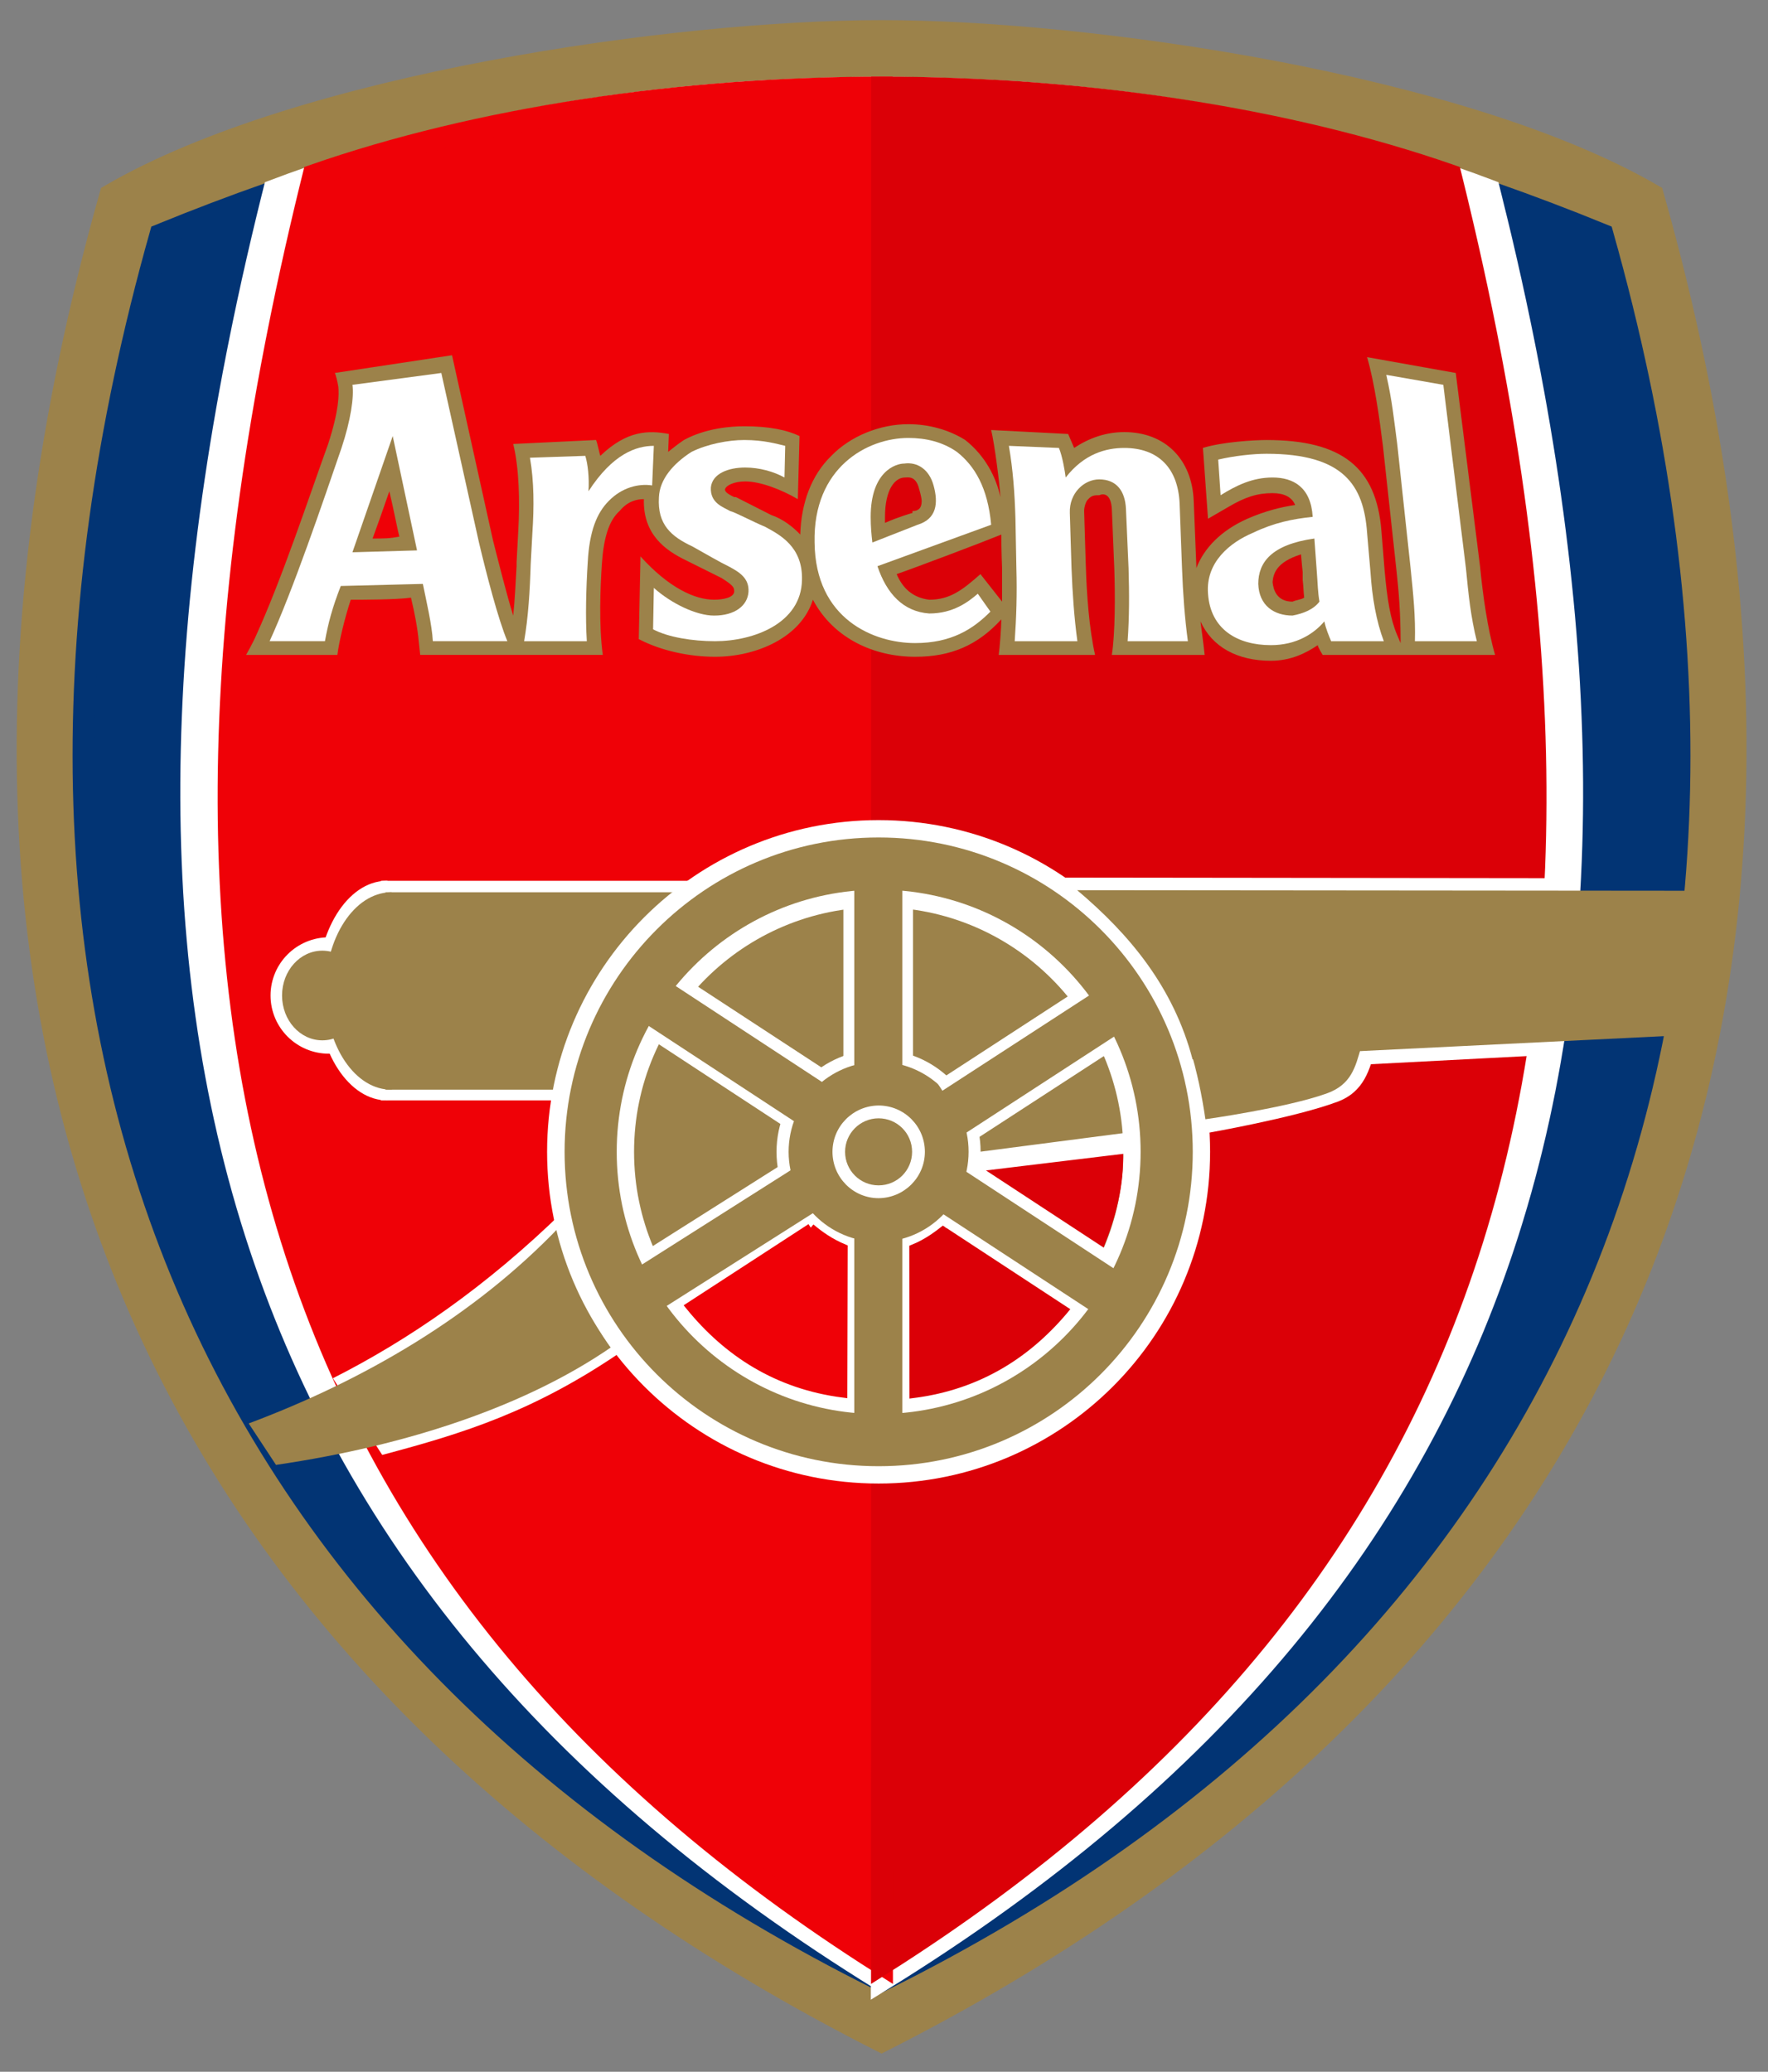 <svg width="64" height="75" viewBox="0 0 64 75" fill="none" xmlns="http://www.w3.org/2000/svg">
<rect x="0" y="0" width="64" height="75" fill="#808080" stroke="none"/>
<g id="Arsenal_FC">
<g id="Path 29">
<path d="M31.913 1.125C24.533 1.125 10.925 3.035 3.995 7.065C-5.129 39.413 7.28 61.41 31.913 73.896C56.547 61.41 68.956 39.304 59.831 7.065C52.894 3.035 39.293 1.125 31.913 1.125Z" fill="#9C824A"/>
<path d="M31.913 1.125C24.533 1.125 10.925 3.035 3.995 7.065C-5.129 39.413 7.28 61.41 31.913 73.896C56.547 61.41 68.956 39.304 59.831 7.065C52.894 3.035 39.293 1.125 31.913 1.125ZM31.913 1.125V1.125Z" stroke="#9C824A" stroke-width="0.793"/>
</g>
<g id="Path 30">
<path d="M31.913 3.205C24.663 3.205 16.499 4.133 5.807 8.497C-2.152 36.733 7.082 59.365 31.913 71.7C56.744 59.365 65.971 36.733 58.012 8.497C47.32 4.133 39.163 3.205 31.913 3.205Z" fill="#023474"/>
<path d="M31.913 3.205C24.663 3.205 16.499 4.133 5.807 8.497C-2.152 36.733 7.082 59.365 31.913 71.7C56.744 59.365 65.971 36.733 58.012 8.497C47.32 4.133 39.163 3.205 31.913 3.205ZM31.913 3.205V3.205Z" stroke="#023474" stroke-width="0.793"/>
</g>
<g id="Path 31">
<path d="M31.879 3.178C24.662 3.178 16.915 4.248 9.923 6.894C2.673 35.806 8.022 56.917 31.92 71.68L31.879 3.178ZM31.92 71.68C55.817 56.917 61.16 35.806 53.909 6.894C46.918 4.248 39.177 3.178 31.961 3.178L31.92 71.68Z" fill="white"/>
<path d="M31.879 3.178C24.662 3.178 16.915 4.248 9.923 6.894C2.673 35.806 8.022 56.917 31.92 71.68M31.879 3.178L31.92 71.68M31.879 3.178V3.178ZM31.92 71.68C55.817 56.917 61.16 35.806 53.909 6.894C46.918 4.248 39.177 3.178 31.961 3.178L31.92 71.68ZM31.92 71.68V71.68Z" stroke="white" stroke-width="0.793"/>
</g>
<g id="Path 32">
<path d="M31.92 3.171C24.663 3.171 17.317 4.269 11.348 6.349C3.838 36.651 9.869 57.115 31.927 71.1L31.92 3.171Z" fill="#EF0107"/>
<path d="M31.92 3.171C24.663 3.171 17.317 4.269 11.348 6.349C3.838 36.651 9.869 57.115 31.927 71.1L31.92 3.171ZM31.92 3.171V3.171Z" stroke="#EF0107" stroke-width="0.793"/>
</g>
<g id="Path 33">
<path d="M31.933 3.171C39.191 3.171 46.537 4.269 52.513 6.349C60.022 36.651 53.991 57.115 31.927 71.1L31.933 3.171Z" fill="#DB0007"/>
<path d="M31.933 3.171C39.191 3.171 46.537 4.269 52.513 6.349C60.022 36.651 53.991 57.115 31.927 71.1L31.933 3.171ZM31.933 3.171V3.171Z" stroke="#DB0007" stroke-width="0.793"/>
</g>
<path id="Path 34" d="M22.544 48.898C19.341 51.094 16.793 51.885 13.835 52.669L12.05 49.894C14.769 48.517 17.583 46.6 20.418 43.825C20.656 46.518 21.91 48.427 22.544 48.898Z" fill="white"/>
<path id="Path 35" d="M22.107 48.782C19.068 50.869 14.836 52.321 9.991 53.03L9.003 51.53C13.153 49.975 17.16 47.657 20.267 44.398C20.738 46.484 21.453 47.868 22.107 48.782Z" fill="#9C824A"/>
<path id="Path 36" d="M14.012 36.038C14.012 37.204 13.072 38.145 11.906 38.145C10.741 38.145 9.794 37.204 9.794 36.038C9.794 34.872 10.741 33.931 11.906 33.931C13.072 33.931 14.012 34.872 14.012 36.038Z" fill="white"/>
<path id="Path 37" d="M13.787 31.885V39.836H20.049C20.458 37.17 21.971 34.34 25.398 31.885H13.787Z" fill="white"/>
<path id="Path 38" d="M14.039 39.836C12.642 39.856 11.491 38.104 11.47 35.908C11.457 33.712 12.574 31.912 13.978 31.885C13.992 31.885 14.005 31.885 14.026 31.885" fill="white"/>
<path id="Path 39" d="M13.126 36.038C13.126 36.938 12.472 37.661 11.668 37.661C10.864 37.661 10.21 36.938 10.21 36.038C10.21 35.138 10.864 34.415 11.668 34.415C12.472 34.415 13.126 35.138 13.126 36.038Z" fill="#9C824A"/>
<path id="Path 40" d="M13.957 32.301V39.447H20.172C20.663 37.074 21.869 34.551 24.881 32.301H13.957Z" fill="#9C824A"/>
<path id="Path 41" d="M14.189 39.447C12.874 39.474 11.797 37.893 11.777 35.922C11.763 33.951 12.82 32.328 14.135 32.301C14.148 32.301 14.162 32.301 14.175 32.301" fill="#9C824A"/>
<path id="Path 42" d="M43.804 41.697C43.804 48.332 38.434 53.705 31.804 53.705C25.181 53.705 19.804 48.332 19.804 41.697C19.804 35.063 25.181 29.689 31.804 29.689C38.434 29.689 43.804 35.063 43.804 41.697Z" fill="white"/>
<path id="Path 43" d="M43.177 41.697C43.177 47.984 38.087 53.078 31.804 53.078C25.528 53.078 20.438 47.984 20.438 41.697C20.438 35.417 25.528 30.317 31.804 30.317C38.087 30.317 43.177 35.41 43.177 41.697Z" fill="#9C824A"/>
<path id="Path 44" d="M41.289 41.697C41.289 46.941 37.044 51.189 31.804 51.189C26.57 51.189 22.325 46.941 22.325 41.697C22.325 36.454 26.57 32.206 31.804 32.206C37.044 32.206 41.289 36.454 41.289 41.697Z" fill="white"/>
<path id="Path 45" d="M40.663 41.697C40.663 46.593 36.697 50.555 31.804 50.555C26.918 50.555 22.952 46.593 22.952 41.697C22.952 36.802 26.918 32.84 31.804 32.84C36.697 32.84 40.663 36.802 40.663 41.697Z" fill="#9C824A"/>
<path id="Path 46" d="M35.497 41.697C35.504 43.736 33.848 45.393 31.811 45.4C29.766 45.4 28.11 43.743 28.11 41.704V41.697C28.11 39.658 29.759 38.002 31.804 38.002C33.841 37.995 35.497 39.652 35.497 41.691C35.497 41.697 35.497 41.697 35.497 41.697Z" fill="white"/>
<path id="Path 47" d="M35.062 41.697C35.062 43.498 33.61 44.957 31.811 44.957C30.012 44.957 28.554 43.505 28.547 41.705V41.698C28.547 39.898 30.005 38.438 31.804 38.438C33.603 38.438 35.062 39.891 35.062 41.691V41.697Z" fill="#9C824A"/>
<path id="Path 48" d="M33.48 41.697C33.48 42.618 32.731 43.368 31.804 43.375C30.884 43.375 30.135 42.625 30.135 41.697C30.135 40.77 30.884 40.027 31.804 40.02C32.731 40.02 33.48 40.77 33.48 41.697Z" fill="white"/>
<path id="Path 49" d="M33.017 41.697C33.017 42.366 32.479 42.911 31.804 42.911C31.136 42.911 30.591 42.372 30.591 41.697C30.591 41.029 31.136 40.484 31.804 40.484C32.472 40.484 33.017 41.022 33.017 41.697Z" fill="#9C824A"/>
<rect id="Rectangle 19" x="30.53" y="32.635" width="2.521" height="5.884" fill="white"/>
<rect id="Rectangle 20" x="30.925" y="31.79" width="1.737" height="7.48" fill="#9C824A"/>
<path id="Path 50" d="M38.83 35.956L40.206 38.07L35.273 41.275L33.903 39.161L38.83 35.956Z" fill="white"/>
<path id="Path 51" d="M39.75 35.826L40.697 37.286L34.428 41.363L33.48 39.897L39.75 35.826Z" fill="#9C824A"/>
<path id="Path 52" d="M28.267 42.175L29.617 44.302L24.649 47.453L23.3 45.318L28.267 42.175Z" fill="white"/>
<path id="Path 53" d="M29.112 42.052L30.046 43.525L23.736 47.528L22.802 46.055L29.112 42.052Z" fill="#9C824A"/>
<rect id="Rectangle 21" x="30.53" y="45.073" width="2.521" height="5.884" fill="white"/>
<rect id="Rectangle 22" x="30.925" y="44.234" width="1.737" height="7.473" fill="#9C824A"/>
<g id="Path 54">
<path d="M29.345 44.445C29.685 44.732 30.06 44.991 30.53 45.189L30.517 50.439C28.138 50.132 26.339 48.959 24.977 47.289L29.351 44.445" fill="#EF0107"/>
<path d="M29.345 44.445C29.685 44.732 30.06 44.991 30.53 45.189L30.517 50.439C28.138 50.132 26.339 48.959 24.977 47.289L29.351 44.445" stroke="#EF0107" stroke-width="0.311"/>
</g>
<g id="Path 55">
<path d="M34.257 44.466C33.909 44.745 33.541 45.011 33.071 45.202L33.078 50.453C35.456 50.146 37.255 48.973 38.618 47.303L34.25 44.466" fill="#DB0007"/>
<path d="M34.257 44.466C33.909 44.745 33.541 45.011 33.071 45.202L33.078 50.453C35.456 50.146 37.255 48.973 38.618 47.303L34.25 44.466" stroke="#DB0007" stroke-width="0.311"/>
</g>
<path id="Path 56" d="M35.449 42.263L40.656 41.636C40.696 42.938 40.383 44.084 39.94 45.182L35.435 42.263" fill="#DB0007"/>
<g id="Path 57">
<path d="M35.456 42.243C35.477 42.161 35.47 42.086 35.504 41.847L40.642 41.179C40.663 41.418 40.649 41.507 40.642 41.615L35.456 42.243Z" fill="white"/>
<path d="M35.456 42.243C35.477 42.161 35.47 42.086 35.504 41.847L40.642 41.179C40.663 41.418 40.649 41.507 40.642 41.615L35.456 42.243ZM35.456 42.243V42.243Z" stroke="white" stroke-width="0.311"/>
</g>
<path id="Path 58" d="M43.062 37.913H49.801C49.59 38.711 49.385 39.522 48.417 39.884C46.87 40.464 43.661 41.022 43.661 41.022C43.6 40.143 43.402 38.949 43.062 37.913Z" fill="white"/>
<path id="Path 59" d="M38.366 31.769L55.974 31.79L55.354 38.227L43.327 38.854C42.679 35.976 40.492 33.228 38.366 31.769Z" fill="white"/>
<path id="Path 60" d="M38.993 32.226L61.474 32.246L60.615 37.49L43.17 38.35C42.482 35.745 40.908 33.842 38.993 32.226Z" fill="#9C824A"/>
<path id="Path 61" d="M43.062 37.913H49.269C49.065 38.622 48.922 39.27 48.009 39.59C46.557 40.108 43.634 40.518 43.634 40.518C43.511 39.666 43.334 38.799 43.062 37.913Z" fill="#9C824A"/>
<path id="Path 62" d="M36.247 22.421C36.247 22.707 36.186 23.491 36.152 23.709H39.641C39.429 22.782 39.334 21.493 39.307 20.498C39.307 20.566 39.245 18.5 39.245 18.5C39.245 18.356 39.307 18.138 39.395 18.07C39.518 17.927 39.641 17.927 39.791 17.927C39.941 17.859 40.213 17.859 40.247 18.425L40.336 20.566C40.37 21.568 40.37 22.925 40.247 23.709H43.607C43.579 23.423 43.484 22.707 43.457 22.495C43.879 23.423 44.792 23.921 46.005 23.921C46.728 23.921 47.279 23.641 47.702 23.355C47.702 23.423 47.879 23.709 47.879 23.709H54.121C53.849 22.782 53.671 21.493 53.576 20.498L52.697 13.502L49.487 12.929C49.76 13.856 49.944 15.213 50.06 16.14L50.55 20.641C50.639 21.425 50.7 22.284 50.7 23.212V23.28L50.578 22.993C50.332 22.42 50.216 21.711 50.121 20.641L50.005 19.209C49.821 16.924 48.581 15.929 45.848 15.929C45.399 15.929 44.247 15.997 43.545 16.215L43.729 18.779L44.459 18.356C45.065 17.995 45.515 17.852 46.06 17.852C46.489 17.852 46.762 17.995 46.884 18.281C46.367 18.356 45.794 18.5 45.154 18.779C44.186 19.209 43.579 19.856 43.307 20.566V20.497L43.211 18.138C43.157 16.638 42.183 15.642 40.697 15.642C40.036 15.642 39.429 15.854 38.884 16.215C38.85 16.14 38.823 16.072 38.789 15.997L38.666 15.71L35.879 15.567C36.002 16.072 36.186 17.497 36.213 17.995C36.063 17.285 35.668 16.501 34.939 15.928C34.366 15.567 33.637 15.356 32.881 15.356C31.852 15.356 30.789 15.785 30.094 16.501C29.365 17.21 29.003 18.213 28.969 19.352C28.697 19.065 28.336 18.786 27.913 18.642L26.639 17.995H26.577C26.278 17.851 26.244 17.783 26.244 17.715C26.278 17.572 26.577 17.428 26.973 17.428C27.518 17.428 28.274 17.715 28.881 18.07L28.942 15.785C28.485 15.567 27.852 15.431 26.939 15.431C26.455 15.431 25.549 15.499 24.758 15.928C24.547 16.072 24.363 16.215 24.186 16.358L24.213 15.71C23.484 15.574 22.7 15.574 21.732 16.501C21.698 16.426 21.637 16.071 21.576 15.928L18.578 16.072C18.789 16.924 18.823 18.138 18.761 19.208L18.7 20.354V20.497C18.666 21.07 18.639 21.711 18.578 22.284C18.332 21.492 18.066 20.422 17.848 19.57L16.363 12.86L12.124 13.501C12.152 13.569 12.213 13.787 12.247 13.999C12.274 14.285 12.274 14.858 11.879 16.072C11.184 17.995 10.216 20.927 9.276 22.993C9.153 23.279 8.908 23.709 8.908 23.709H12.213C12.274 23.211 12.486 22.352 12.697 21.711C13.153 21.711 14.332 21.711 14.877 21.636C15 22.14 15.123 22.781 15.157 23.211L15.211 23.708H21.821C21.671 22.638 21.733 21.213 21.787 20.422C21.849 19.494 22.032 18.853 22.428 18.499C22.727 18.137 23.061 18.069 23.307 18.069C23.273 19.351 24.091 19.924 24.82 20.278L26.121 20.926C26.578 21.213 26.578 21.281 26.578 21.424C26.55 21.635 26.182 21.71 25.849 21.71C25.154 21.71 24.213 21.281 23.184 20.142L23.123 23.136C23.941 23.565 24.97 23.776 25.883 23.776C27.396 23.776 29.004 23.067 29.426 21.71C30.183 23.135 31.668 23.776 33.126 23.776C34.428 23.778 35.395 23.355 36.247 22.421ZM13.487 19.495C13.671 18.998 13.821 18.568 14.094 17.784C14.278 18.568 14.366 19.066 14.455 19.427C14.094 19.495 13.91 19.495 13.487 19.495ZM32.036 18.711C32.036 17.715 32.397 17.286 32.758 17.286C32.881 17.286 33.154 17.211 33.276 17.715C33.337 17.927 33.364 18.07 33.364 18.138C33.364 18.425 33.215 18.5 33.031 18.5V18.568C33.031 18.568 32.52 18.711 32.036 18.929C32.036 18.854 32.036 18.786 32.036 18.711ZM35.491 20.784C34.85 21.35 34.394 21.711 33.637 21.711C33.031 21.636 32.669 21.282 32.458 20.784C33.092 20.566 35.545 19.639 36.247 19.352C36.247 19.925 36.274 20.566 36.274 20.566V21.779L35.491 20.784ZM46.789 21.78C46.217 21.78 46.094 21.35 46.066 21.07C46.094 20.784 46.182 20.355 47.095 20.068C47.123 20.423 47.156 20.709 47.156 20.709V20.995C47.184 21.213 47.184 21.425 47.211 21.636C47.095 21.711 46.946 21.711 46.789 21.78Z" fill="#9C824A"/>
<path id="Path 63" d="M28.424 16.14C28.125 16.072 27.668 15.929 26.939 15.929C26.367 15.929 25.61 16.072 25.031 16.359C24.363 16.788 23.879 17.354 23.852 18.002C23.791 18.998 24.308 19.427 25.065 19.782C25.576 20.068 26.066 20.355 26.366 20.498C26.762 20.709 27.123 20.927 27.095 21.425C27.061 21.923 26.605 22.285 25.849 22.285C25.215 22.285 24.308 21.855 23.668 21.282L23.641 22.782C24.186 23.069 25.065 23.212 25.883 23.212C27.273 23.212 29.003 22.571 29.031 20.996C29.065 19.782 28.213 19.352 27.702 19.073C27.184 18.855 26.666 18.568 26.428 18.5C26.182 18.357 25.699 18.214 25.733 17.641C25.787 17.143 26.367 16.925 26.973 16.925C27.484 16.925 28.002 17.068 28.397 17.286" fill="white"/>
<path id="Path 64" d="M15.975 13.502L12.758 13.931C12.82 14.361 12.697 15.213 12.363 16.215C11.702 18.138 10.612 21.35 9.76 23.211H11.763C11.879 22.564 12.029 21.998 12.336 21.213L15.307 21.138C15.423 21.711 15.641 22.639 15.668 23.211H18.366C18.033 22.42 17.61 20.784 17.338 19.638L15.975 13.502ZM12.758 19.993L14.216 15.786L15.096 19.925" fill="white"/>
<path id="Path 65" d="M23.668 16.14L23.607 17.573C23.123 17.498 22.516 17.641 22.032 18.139C21.61 18.568 21.337 19.209 21.276 20.355C21.215 21.282 21.188 22.353 21.242 23.212H18.973C19.123 22.353 19.184 21.357 19.211 20.423L19.272 19.284C19.334 18.357 19.334 17.429 19.184 16.57L21.187 16.502C21.276 16.789 21.337 17.286 21.303 17.784C22.182 16.427 23.034 16.14 23.668 16.14Z" fill="white"/>
<path id="Path 66" d="M52.247 13.931L50.182 13.57C50.394 14.504 50.455 15.145 50.578 16.072L51.062 20.566C51.157 21.493 51.245 22.352 51.218 23.212H53.46C53.242 22.352 53.153 21.493 53.065 20.566" fill="white"/>
<path id="Path 67" d="M43 23.212C42.884 22.352 42.822 21.493 42.788 20.566L42.7 18.213C42.639 16.925 41.91 16.216 40.696 16.216C40.036 16.216 39.245 16.427 38.577 17.286C38.55 17.068 38.455 16.502 38.332 16.216L36.52 16.14C36.669 17 36.731 17.852 36.758 18.779L36.792 20.566C36.819 21.493 36.792 22.352 36.731 23.212H39C38.884 22.352 38.823 21.493 38.788 20.566L38.727 18.568C38.7 17.852 39.245 17.354 39.79 17.354C40.424 17.354 40.731 17.784 40.758 18.425L40.853 20.566C40.881 21.493 40.881 22.352 40.819 23.212" fill="white"/>
<path id="Path 68" d="M50.093 23.212C49.821 22.495 49.671 21.637 49.61 20.709L49.487 19.284C49.364 17.572 48.642 16.427 45.848 16.427C45.364 16.427 44.669 16.502 44.097 16.638L44.185 17.927C44.758 17.572 45.337 17.286 46.066 17.286C46.822 17.286 47.456 17.641 47.518 18.711C46.788 18.786 46.121 18.922 45.364 19.284C44.52 19.639 43.64 20.354 43.729 21.493C43.817 22.782 44.792 23.355 46.005 23.355C46.945 23.355 47.579 22.925 47.94 22.495C48.001 22.782 48.097 22.993 48.185 23.212H50.093ZM46.788 22.284C46.12 22.284 45.576 21.923 45.548 21.139C45.548 20.354 46.032 19.713 47.579 19.495L47.668 20.709C47.702 21.139 47.702 21.425 47.763 21.78C47.545 22.066 47.184 22.209 46.788 22.284Z" fill="white"/>
<path id="Path 69" d="M34.639 16.359C34.121 15.997 33.515 15.854 32.881 15.854C31.395 15.854 29.426 16.925 29.487 19.639C29.515 22.421 31.641 23.28 33.126 23.28C34.428 23.28 35.218 22.782 35.852 22.141L35.395 21.493C35.061 21.779 34.516 22.209 33.637 22.209C32.697 22.141 32.097 21.493 31.763 20.497L35.879 18.997C35.756 17.641 35.273 16.857 34.639 16.359ZM33.215 18.997L31.579 19.639C31.545 19.352 31.518 19.066 31.518 18.711C31.518 17.068 32.424 16.781 32.731 16.781C33.215 16.713 33.637 17 33.794 17.572C33.971 18.213 33.91 18.786 33.215 18.997Z" fill="white"/>
<path id="Path 70" d="M23.518 37.586L24.901 35.479L29.821 38.697L28.437 40.811L23.518 37.586Z" fill="white"/>
<path id="Path 71" d="M23.061 36.863L24.016 35.404L30.264 39.502L29.31 40.961L23.061 36.863Z" fill="#9C824A"/>
<path id="Path 72" d="M34.019 44.295L35.402 42.181L40.322 45.407L38.938 47.521L34.019 44.295Z" fill="white"/>
<path id="Path 73" d="M33.562 43.572L34.516 42.114L40.765 46.212L39.811 47.664L33.562 43.572Z" fill="#9C824A"/>
</g>
</svg>
